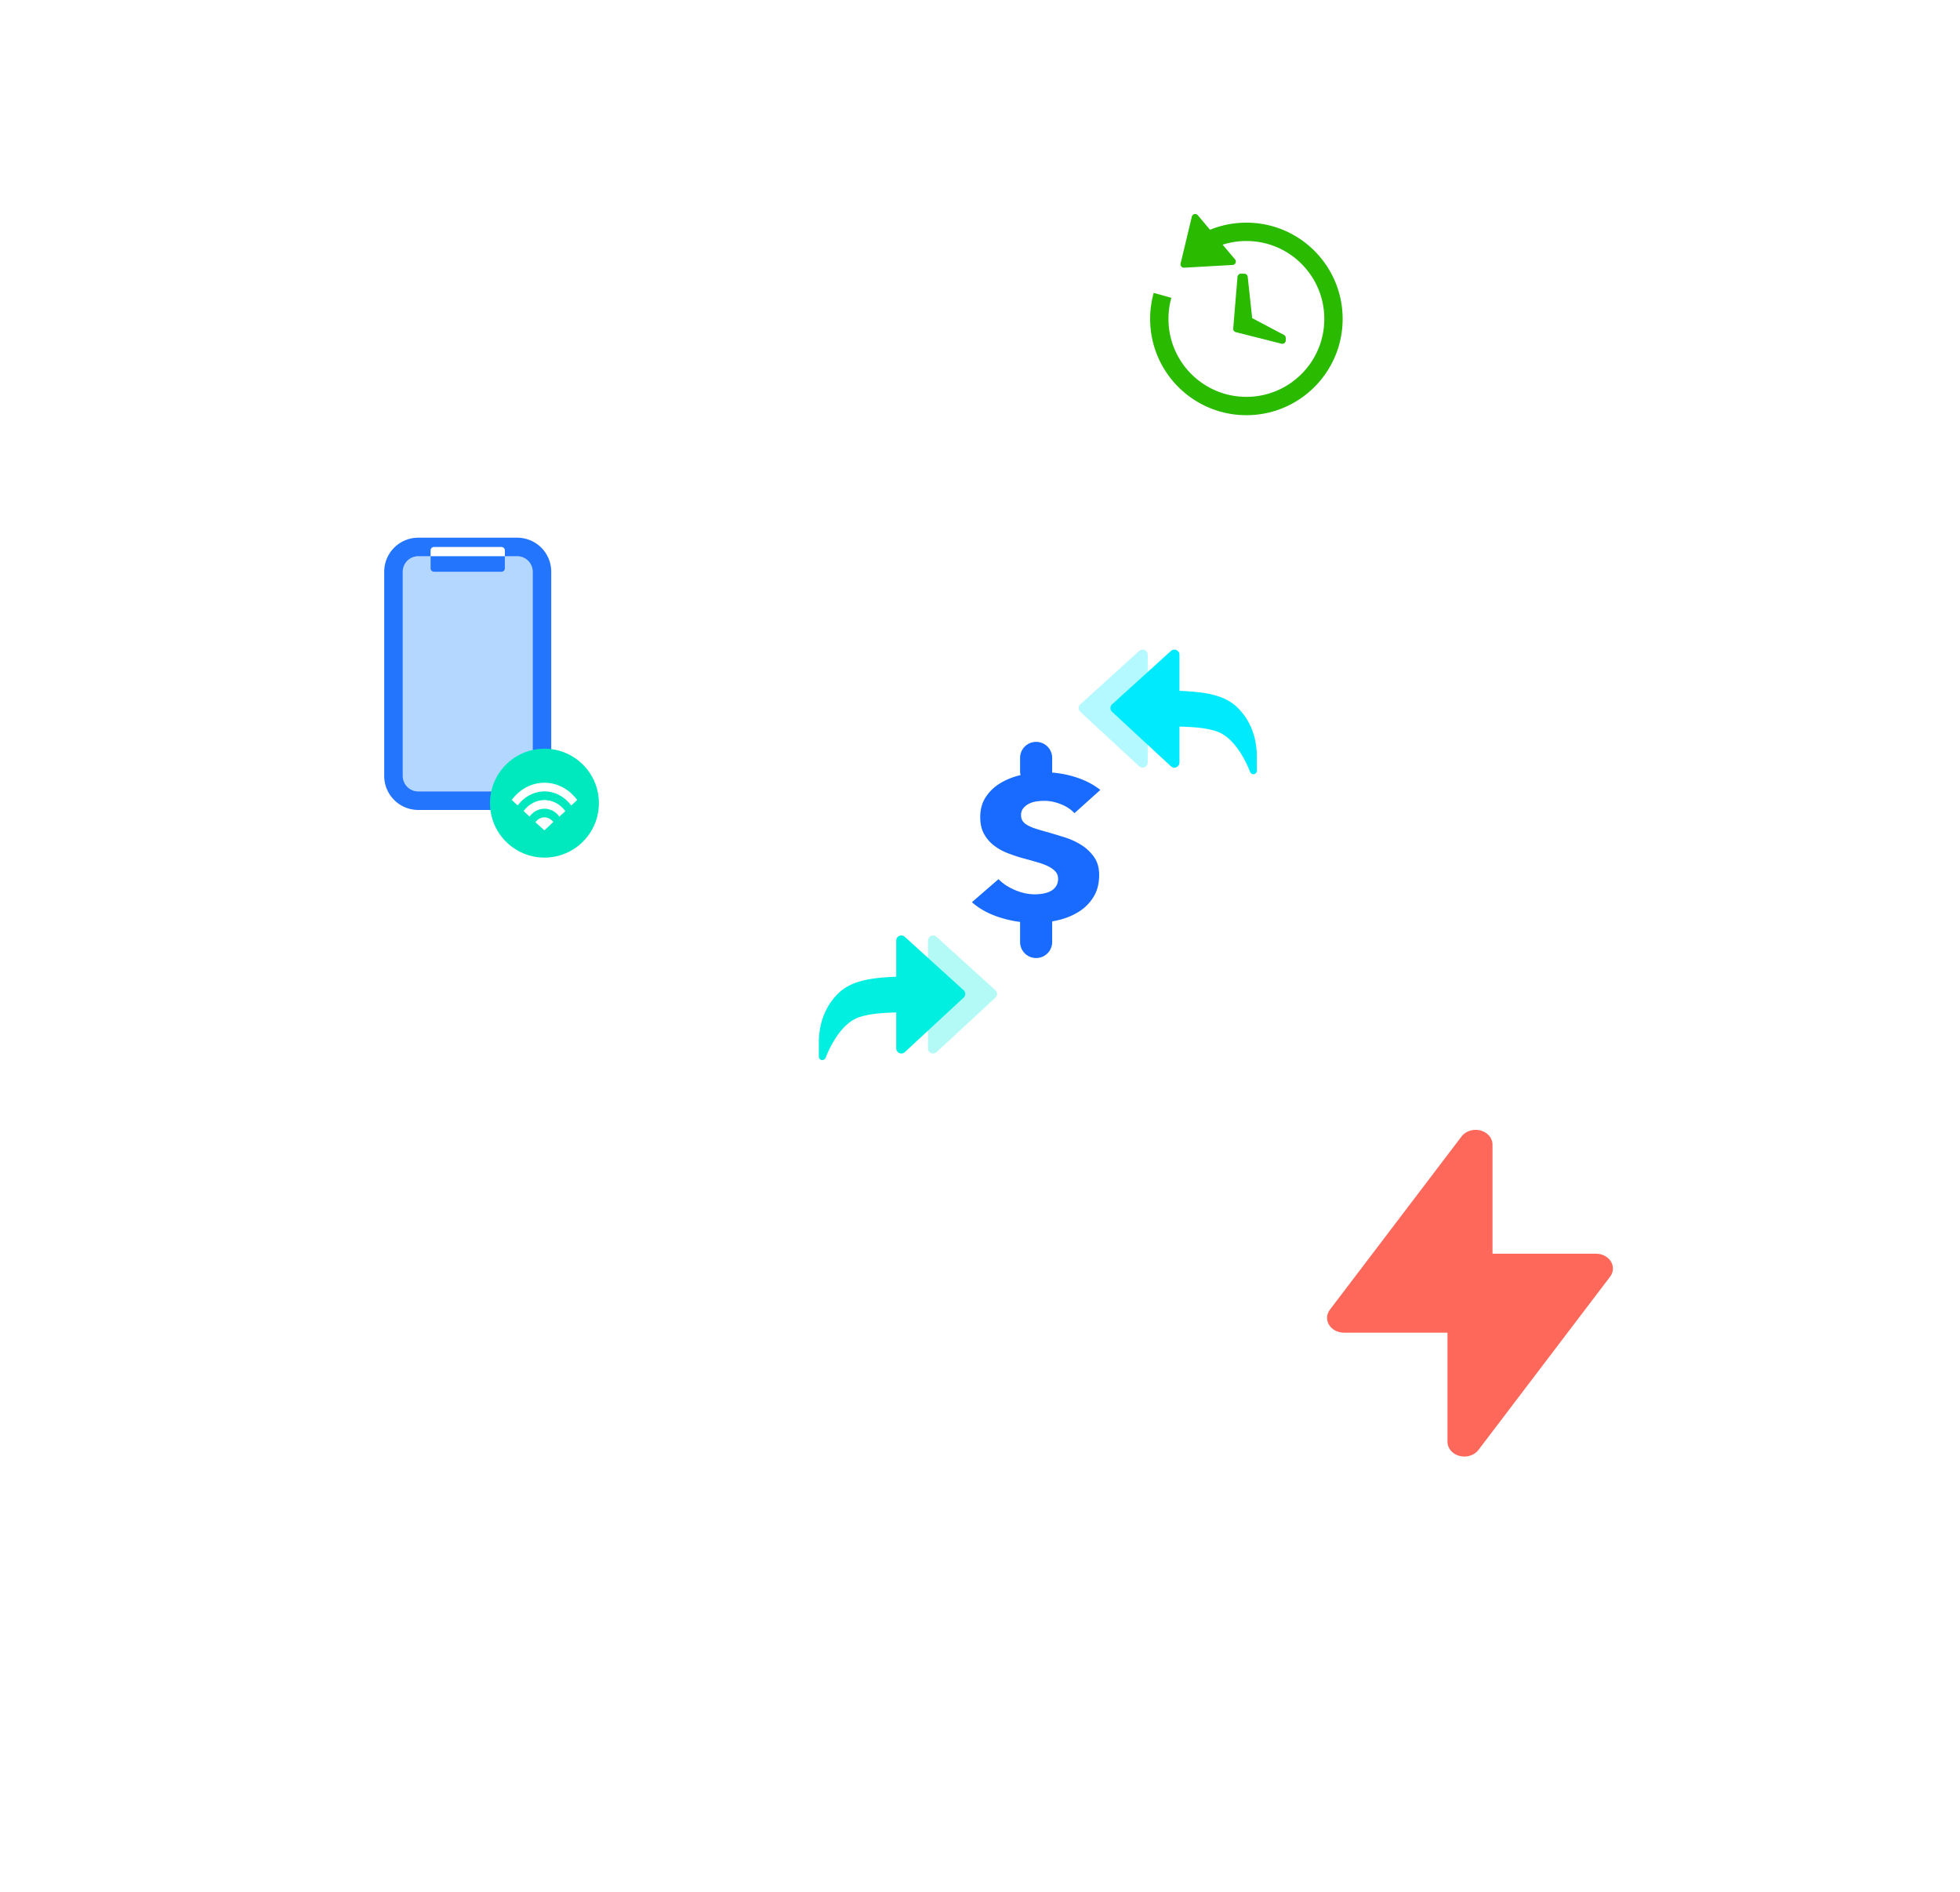 <svg xmlns="http://www.w3.org/2000/svg" width="288" height="278" fill="none" viewBox="0 0 288 278">
  <g filter="url(#a)">
    <rect width="160" height="160" x="71.5" y="46" fill="#fff" rx="22"/>
  </g>
  <path fill="#00EFE0" d="M136.358 138.193a.75.75 0 0 1 1.254-.555l8.64 7.838a.75.75 0 0 1 .006 1.106l-8.64 8.001a.75.75 0 0 1-1.26-.55v-15.84Z" opacity=".3"/>
  <path fill="#00EFE0" d="M120.322 153.756c0-.957-.205-4.734 2.775-7.73 2.005-2.017 5.006-2.366 8.595-2.526v-5.307a.75.75 0 0 1 1.254-.555l8.64 7.838a.75.75 0 0 1 .005 1.106l-8.64 8.001a.75.75 0 0 1-1.259-.55v-5.283c-2.279.063-3.902.208-5.377.677-2.85.907-4.541 4.795-4.998 5.979a.53.53 0 0 1-.492.344.507.507 0 0 1-.507-.508c.001-.517.004-1.112.004-1.486Z"/>
  <path fill="#00EAFE" d="M168.642 96.193a.75.75 0 0 0-1.254-.555l-8.64 7.838a.75.75 0 0 0-.006 1.106l8.64 8.001a.75.75 0 0 0 1.26-.55v-15.84Z" opacity=".3"/>
  <path fill="#00EAFE" d="M184.678 111.756c0-.957.205-4.734-2.775-7.73-2.005-2.017-5.006-2.366-8.595-2.526v-5.307a.75.75 0 0 0-1.254-.555l-8.64 7.838a.75.75 0 0 0-.005 1.106l8.64 8.001a.75.75 0 0 0 1.259-.55v-5.283c2.279.063 3.902.208 5.377.677 2.85.907 4.541 4.795 4.998 5.979a.53.53 0 0 0 .492.344.507.507 0 0 0 .507-.508c-.001-.517-.004-1.112-.004-1.486Z"/>
  <path fill="#186BFE" fill-rule="evenodd" d="M149.89 111.405a2.359 2.359 0 1 1 4.717 0v1.918c0 .062-.002.123-.007.184 1.071.08 2.159.285 3.263.617 1.454.436 2.727 1.08 3.819 1.932l-3.801 3.418c-.512-.555-1.18-.995-2.005-1.322-.826-.327-1.622-.491-2.389-.491-.396 0-.797.03-1.204.089-.407.06-.773.174-1.098.342a2.607 2.607 0 0 0-.82.654c-.221.268-.331.609-.331 1.026 0 .356.087.654.261.891.175.238.43.446.768.625a7.38 7.38 0 0 0 1.203.49c.465.149.988.302 1.569.461.837.238 1.709.5 2.616.788.907.287 1.732.668 2.476 1.144a6.464 6.464 0 0 1 1.849 1.769c.488.703.732 1.58.732 2.631 0 1.208-.262 2.254-.785 3.136a6.591 6.591 0 0 1-2.11 2.185c-.883.574-1.895 1-3.034 1.278-.321.078-.645.145-.972.201v3.076a2.359 2.359 0 0 1-4.717 0v-2.996a16.644 16.644 0 0 1-2.96-.653c-1.651-.525-3.023-1.273-4.116-2.244l3.907-3.389c.604.634 1.4 1.164 2.389 1.59.988.427 1.97.64 2.947.64.441 0 .871-.04 1.29-.119.419-.08.785-.208 1.099-.387.313-.178.563-.416.749-.713.186-.297.279-.654.279-1.07 0-.397-.116-.734-.348-1.011-.233-.277-.564-.53-.994-.758-.43-.228-.965-.436-1.605-.624a89.618 89.618 0 0 0-2.179-.61 22.938 22.938 0 0 1-2.32-.773 7.97 7.97 0 0 1-2.022-1.144 5.426 5.426 0 0 1-1.43-1.694c-.361-.664-.541-1.472-.541-2.423 0-1.169.279-2.17.837-3.002a6.711 6.711 0 0 1 2.197-2.052 10.23 10.23 0 0 1 2.888-1.133 2.338 2.338 0 0 1-.067-.559v-1.918Z" clip-rule="evenodd"/>
  <g filter="url(#b)">
    <rect width="60" height="60" x="154" y="16" fill="#fff" rx="22"/>
  </g>
  <path fill="#2ABA00" fill-rule="evenodd" d="M181.839 40.673a.5.5 0 0 1 .498-.459h.501a.5.5 0 0 1 .497.447l.657 6.078 4.67 2.47a.5.5 0 0 1 .267.441v.362a.5.5 0 0 1-.623.485l-6.723-1.697a.5.5 0 0 1-.376-.526l.632-7.601Z" clip-rule="evenodd"/>
  <path fill="#2ABA00" fill-rule="evenodd" d="M175.997 31.618a.5.5 0 0 0-.868.206l-1.653 6.89a.5.5 0 0 0 .514.616l7.129-.401a.5.5 0 0 0 .354-.822l-1.821-2.158a11.451 11.451 0 0 1 3.491-.54c6.323 0 11.449 5.125 11.449 11.448s-5.126 11.45-11.449 11.45c-6.323 0-11.449-5.127-11.449-11.45 0-1.061.144-2.101.424-3.1l-2.594-.728a14.175 14.175 0 0 0-.524 3.828C169 54.668 175.332 61 183.143 61c7.811 0 14.143-6.332 14.143-14.143 0-7.81-6.332-14.143-14.143-14.143-1.89 0-3.693.37-5.341 1.043l-1.805-2.139Z" clip-rule="evenodd"/>
  <g filter="url(#c)">
    <rect width="80" height="80" x="176" y="150" fill="#fff" rx="22"/>
  </g>
  <path fill="#FE685A" fill-rule="evenodd" d="M217.237 213.031c-.46.605-1.234.969-2.064.969-1.37 0-2.481-.974-2.481-2.176v-16.022h-15.211c-.49 0-.969-.127-1.376-.365-1.14-.667-1.448-2.018-.688-3.018l19.346-25.45c.46-.605 1.234-.969 2.064-.969 1.37 0 2.481.974 2.481 2.176v16.022h15.211c.49 0 .969.127 1.376.365 1.14.667 1.448 2.018.688 3.018l-19.346 25.45Z" clip-rule="evenodd"/>
  <g filter="url(#d)">
    <rect width="80" height="80" x="32" y="62" fill="#fff" rx="22"/>
  </g>
  <path fill="#0079FE" fill-rule="evenodd" d="M61.455 81.727A2.273 2.273 0 0 0 59.181 84v30a2.273 2.273 0 0 0 2.273 2.273H76A2.273 2.273 0 0 0 78.273 114V84A2.273 2.273 0 0 0 76 81.727H61.455Z" clip-rule="evenodd" opacity=".3"/>
  <path fill="#2475FE" fill-rule="evenodd" d="M61.455 79H76a5 5 0 0 1 5 5v30a5 5 0 0 1-5 5H61.455a5 5 0 0 1-5-5V84a5 5 0 0 1 5-5Zm0 2.727A2.273 2.273 0 0 0 59.182 84v30a2.273 2.273 0 0 0 2.273 2.273H76A2.273 2.273 0 0 0 78.273 114V84A2.273 2.273 0 0 0 76 81.727h-1.818v-.863a.5.5 0 0 0-.5-.5h-9.91a.5.5 0 0 0-.5.5v.863h-1.817Zm1.818 0V83.5a.5.5 0 0 0 .5.5h9.909a.5.5 0 0 0 .5-.5v-1.773h-10.91Z" clip-rule="evenodd"/>
  <circle cx="80" cy="118" r="8" fill="#00E9BE"/>
  <path fill="#fff" fill-rule="evenodd" d="m83.936 118.345.875-.813C83.63 115.94 81.883 115 79.999 115c-1.88 0-3.626.937-4.806 2.526l.873.814c.966-1.301 2.393-2.067 3.933-2.067 1.542 0 2.971.768 3.937 2.072Zm-1.744 1.632.877-.809c-.75-1.02-1.867-1.623-3.07-1.623-1.199 0-2.312.599-3.062 1.613l.874.812c.537-.725 1.331-1.152 2.188-1.152.86 0 1.657.43 2.194 1.159Zm-.892.788-.867.824-.449.411-.428-.397-.887-.796c.32-.449.807-.716 1.33-.716.507 0 .98.25 1.3.674Z" clip-rule="evenodd"/>
  <defs>
    <filter id="a" width="224" height="235.183" x="39.5" y="18.817" color-interpolation-filters="sRGB" filterUnits="userSpaceOnUse">
      <feFlood flood-opacity="0" result="BackgroundImageFix"/>
      <feGaussianBlur in="BackgroundImage" stdDeviation="13.591"/>
      <feComposite in2="SourceAlpha" operator="in" result="effect1_backgroundBlur_0_360"/>
      <feColorMatrix in="SourceAlpha" result="hardAlpha" values="0 0 0 0 0 0 0 0 0 0 0 0 0 0 0 0 0 0 127 0"/>
      <feOffset dy="16"/>
      <feGaussianBlur stdDeviation="16"/>
      <feColorMatrix values="0 0 0 0 0.145 0 0 0 0 0.149 0 0 0 0 0.369 0 0 0 0.1 0"/>
      <feBlend in2="effect1_backgroundBlur_0_360" result="effect2_dropShadow_0_360"/>
      <feBlend in="SourceGraphic" in2="effect2_dropShadow_0_360" result="shape"/>
    </filter>
    <filter id="b" width="124" height="135.183" x="122" y="-11.183" color-interpolation-filters="sRGB" filterUnits="userSpaceOnUse">
      <feFlood flood-opacity="0" result="BackgroundImageFix"/>
      <feGaussianBlur in="BackgroundImage" stdDeviation="13.591"/>
      <feComposite in2="SourceAlpha" operator="in" result="effect1_backgroundBlur_0_360"/>
      <feColorMatrix in="SourceAlpha" result="hardAlpha" values="0 0 0 0 0 0 0 0 0 0 0 0 0 0 0 0 0 0 127 0"/>
      <feOffset dy="16"/>
      <feGaussianBlur stdDeviation="16"/>
      <feColorMatrix values="0 0 0 0 0.145 0 0 0 0 0.149 0 0 0 0 0.369 0 0 0 0.1 0"/>
      <feBlend in2="effect1_backgroundBlur_0_360" result="effect2_dropShadow_0_360"/>
      <feBlend in="SourceGraphic" in2="effect2_dropShadow_0_360" result="shape"/>
    </filter>
    <filter id="c" width="144" height="155.183" x="144" y="122.817" color-interpolation-filters="sRGB" filterUnits="userSpaceOnUse">
      <feFlood flood-opacity="0" result="BackgroundImageFix"/>
      <feGaussianBlur in="BackgroundImage" stdDeviation="13.591"/>
      <feComposite in2="SourceAlpha" operator="in" result="effect1_backgroundBlur_0_360"/>
      <feColorMatrix in="SourceAlpha" result="hardAlpha" values="0 0 0 0 0 0 0 0 0 0 0 0 0 0 0 0 0 0 127 0"/>
      <feOffset dy="16"/>
      <feGaussianBlur stdDeviation="16"/>
      <feColorMatrix values="0 0 0 0 0.145 0 0 0 0 0.149 0 0 0 0 0.369 0 0 0 0.1 0"/>
      <feBlend in2="effect1_backgroundBlur_0_360" result="effect2_dropShadow_0_360"/>
      <feBlend in="SourceGraphic" in2="effect2_dropShadow_0_360" result="shape"/>
    </filter>
    <filter id="d" width="144" height="155.183" x="0" y="34.817" color-interpolation-filters="sRGB" filterUnits="userSpaceOnUse">
      <feFlood flood-opacity="0" result="BackgroundImageFix"/>
      <feGaussianBlur in="BackgroundImage" stdDeviation="13.591"/>
      <feComposite in2="SourceAlpha" operator="in" result="effect1_backgroundBlur_0_360"/>
      <feColorMatrix in="SourceAlpha" result="hardAlpha" values="0 0 0 0 0 0 0 0 0 0 0 0 0 0 0 0 0 0 127 0"/>
      <feOffset dy="16"/>
      <feGaussianBlur stdDeviation="16"/>
      <feColorMatrix values="0 0 0 0 0.145 0 0 0 0 0.149 0 0 0 0 0.369 0 0 0 0.1 0"/>
      <feBlend in2="effect1_backgroundBlur_0_360" result="effect2_dropShadow_0_360"/>
      <feBlend in="SourceGraphic" in2="effect2_dropShadow_0_360" result="shape"/>
    </filter>
  </defs>
</svg>
